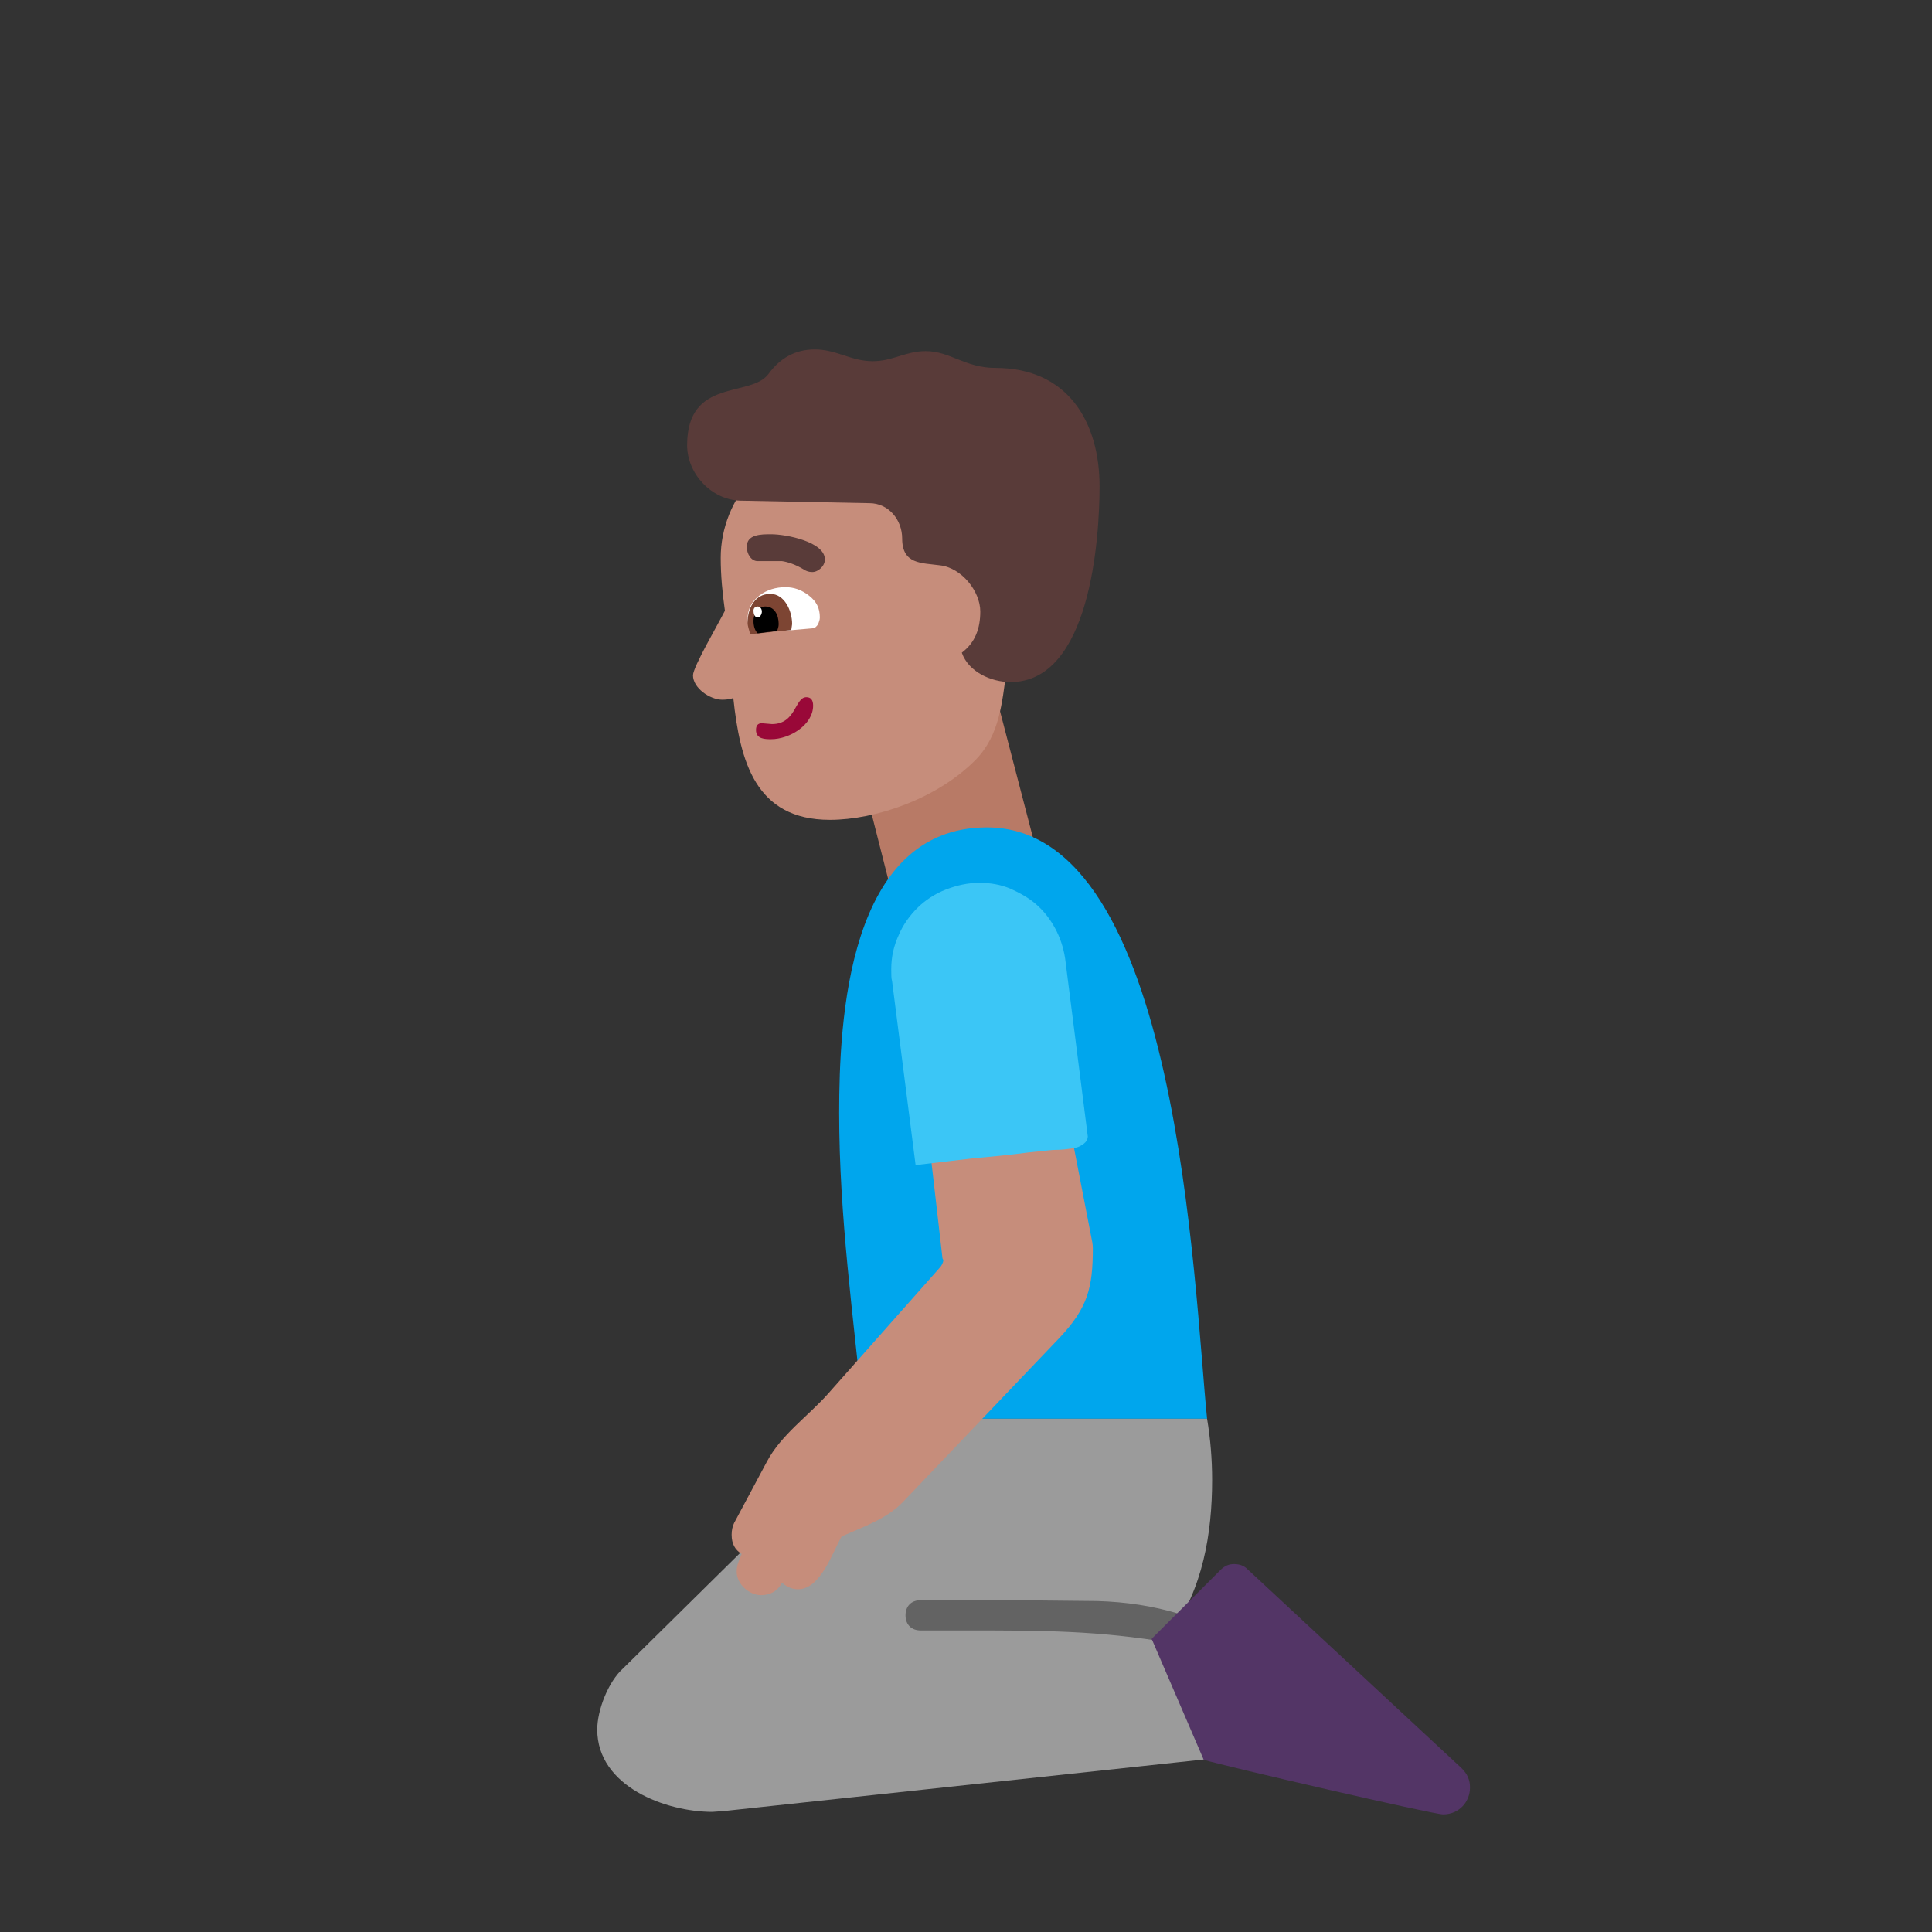 <svg version="1.1" xmlns="http://www.w3.org/2000/svg" viewBox="0 0 2300 2300"><rect x="0" y="0" width="2300" height="2300" fill="#333333" stroke="none"/><g transform="scale(1,-1) translate(-256, -1869)">
		<path d="M1315 816l173 47-44 169-173-43 44-173 z" fill="#B87A66"/>
		<path d="M1693 180c-16 157-33 704-262 704-166 0-176-231-176-340 0-123 17-243 29-364l409 0 z" fill="#00A6ED"/>
		<path d="M1104-288l14 1 670 72-122 139-17 0c39 53 50 120 50 183 0 25-2 49-6 73l-394 0-301-297c-18-16-31-50-31-73 0-68 82-98 137-98 z" fill="#9B9B9B"/>
		<path d="M1656-87c11 0 17 10 17 19 0 8-5 13-14 16-30 9-62 14-97 15l-100 1-110 0c-11 0-18-7-18-18 0-11 7-18 18-18l54 0c90 0 158 0 245-15l5 0 z" fill="#636363"/>
		<path d="M1162-30c11 0 20 5 25 15 5-5 12-8 19-8 27 0 41 44 52 63 25 11 54 21 73 41l186 195c34 36 40 60 40 107 0 5-1 9-2 14l-69 356c-8 11-22 38-38 38-11 0-20-6-28-13-23-16-51-8-60-26-8-16-18-44-18-67 0-40 7-63 12-105l24-209 1-2c0-3-2-7-5-10l-132-149c-24-27-56-49-73-81l-39-73c-2-4-3-9-3-14 0-11 4-18 12-23-3-7-6-13-6-21 0-15 15-28 29-28 z" fill="#C68D7B"/>
		<path d="M1974-291c19 0 32 15 32 32 0 9-3 16-10 23l-255 237c-4 4-9 6-16 6-6 0-11-2-16-7l-82-82 62-144c27-8 273-65 285-65 z" fill="#533566"/>
		<path d="M1346 482l68 8c22 2 44 4 66 7l29 3c10 0 20 1 29 3 3 1 7 3 10 6 2 2 3 5 3 7l-27 212c-2 13-6 25-12 36-6 11-13 20-22 28-9 8-20 14-31 19-12 5-24 7-37 7-14 0-27-3-40-8-13-5-25-13-34-22-9-9-17-20-22-32-6-13-9-26-9-41 0-6 0-11 1-14l28-219 z" fill="#3BC6F6"/>
		<path d="M1244 893c54 0 128 25 174 72 28 29 31 68 36 104 4 31 29 146 29 158 0 69-76 126-140 126-35 0-68-6-103-9-70-5-126-68-126-139 0-21 2-42 5-63-8-16-38-67-38-77 0-15 20-29 35-29 6 0 10 1 13 2 8-75 26-145 115-145 z" fill="#C68D7B"/>
		<path d="M1155 1115l68 6c3 0 5 2 7 5 1 3 2 5 2 8 0 11-4 19-13 26-9 7-18 10-28 10-11 0-22-3-31-10-9-7-14-16-14-28 0-3 1-7 2-11 1-4 3-6 7-6 z" fill="#FFFFFF"/>
		<path d="M1149 1114l49 5 1 7c0 16-9 36-26 36-19 0-27-18-27-34 0-5 2-9 3-14 z" fill="#7D4533"/>
		<path d="M1158 1115l23 3c1 2 2 5 2 8 0 11-5 21-16 21-9 0-14-9-14-17 0-7 2-12 5-15 z" fill="#000000"/>
		<path d="M1158 1134c3 0 5 4 5 7 0 3-2 6-5 6-3 0-5-2-5-5 0-3 1-8 5-8 z" fill="#FFFFFF"/>
		<path d="M1174 989c22 0 50 17 50 40 0 7-3 10-8 10-14 0-12-32-41-32l-12 1c-5 0-7-3-7-8 0-11 11-11 18-11 z" fill="#990838"/>
		<path d="M1223 1188c7 0 15 7 15 15 0 21-46 30-64 30-12 0-29 0-29-15 0-8 5-17 13-17l29 0c7-1 16-4 26-10 3-2 6-3 10-3 z" fill="#593B39"/>
		<path d="M1459 1057c95 0 106 171 106 233 0 77-38 141-124 141-36 0-54 20-83 20-24 0-39-12-63-12-26 0-43 14-69 14-23 0-41-10-55-29-21-29-97-4-97-85 0-34 29-65 63-66l154-3c23 0 39-20 39-42 0-31 23-29 45-32 26-3 48-31 48-55 0-20-6-37-22-49 8-23 35-35 58-35 z" fill="#593B39"/>
	</g></svg>
